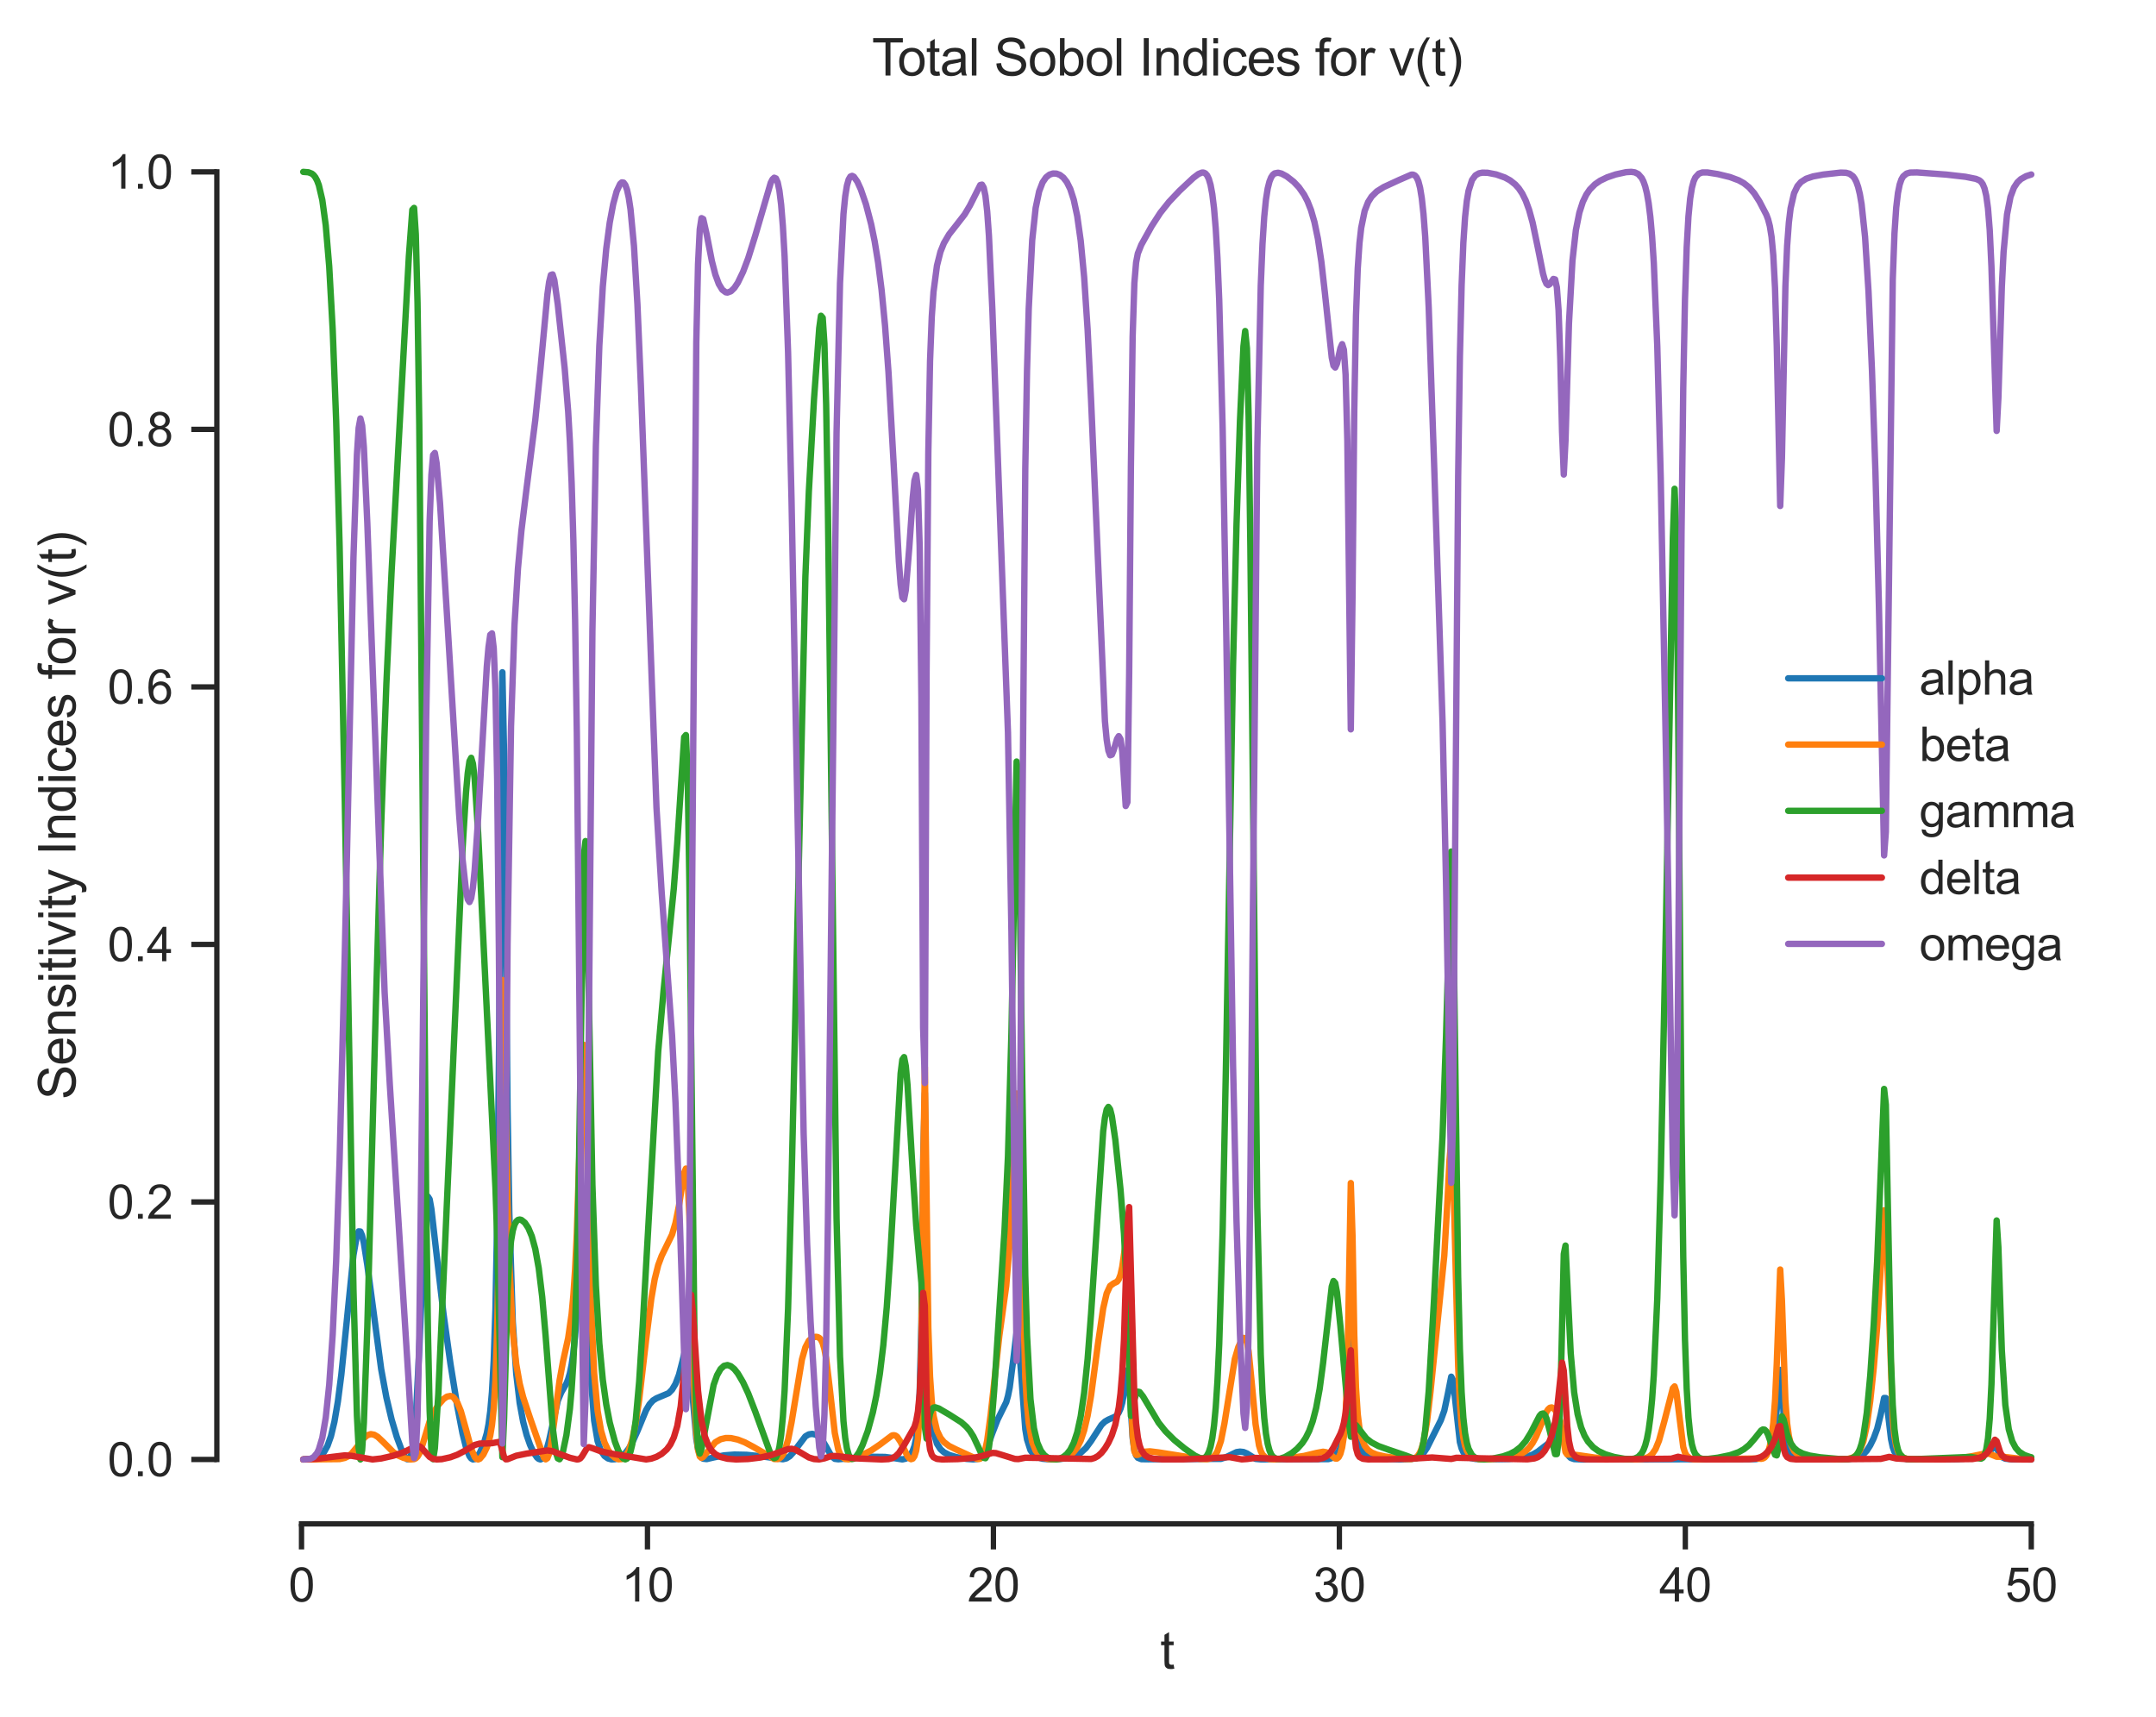 <?xml version="1.0" encoding="utf-8" standalone="no"?>
<!DOCTYPE svg PUBLIC "-//W3C//DTD SVG 1.1//EN"
  "http://www.w3.org/Graphics/SVG/1.1/DTD/svg11.dtd">
<svg xmlns:xlink="http://www.w3.org/1999/xlink" width="405.061pt" height="322.628pt" viewBox="0 0 405.061 322.628" xmlns="http://www.w3.org/2000/svg" version="1.1">
 <defs>
  <style type="text/css">*{stroke-linejoin: round; stroke-linecap: butt}</style>
 </defs>
 <g id="figure_1">
  <g id="patch_1">
   <path d="M 0 322.628 
L 405.061 322.628 
L 405.061 0 
L 0 0 
z
" style="fill: #ffffff"/>
  </g>
  <g id="axes_1">
   <g id="patch_2">
    <path d="M 40.741 286.3 
L 397.861 286.3 
L 397.861 20.189 
L 40.741 20.189 
z
" style="fill: #ffffff"/>
   </g>
   <g id="matplotlib.axis_1">
    <g id="xtick_1">
     <g id="line2d_1">
      <defs>
       <path id="m736aea38df" d="M 0 0 
L 0 4.8 
" style="stroke: #262626"/>
      </defs>
      <g>
       <use xlink:href="#m736aea38df" x="56.648" y="286.3" style="fill: #262626; stroke: #262626"/>
      </g>
     </g>
     <g id="text_1">
      <!-- 0 -->
      <g style="fill: #262626" transform="translate(54.202 300.899) scale(0.088 -0.088)">
       <defs>
        <path id="ArialMT-30" d="M 266 2259 
Q 266 3072 433 3567 
Q 600 4063 929 4331 
Q 1259 4600 1759 4600 
Q 2128 4600 2406 4451 
Q 2684 4303 2865 4023 
Q 3047 3744 3150 3342 
Q 3253 2941 3253 2259 
Q 3253 1453 3087 958 
Q 2922 463 2592 192 
Q 2263 -78 1759 -78 
Q 1097 -78 719 397 
Q 266 969 266 2259 
z
M 844 2259 
Q 844 1131 1108 757 
Q 1372 384 1759 384 
Q 2147 384 2411 759 
Q 2675 1134 2675 2259 
Q 2675 3391 2411 3762 
Q 2147 4134 1753 4134 
Q 1366 4134 1134 3806 
Q 844 3388 844 2259 
z
" transform="scale(0.016)"/>
       </defs>
       <use xlink:href="#ArialMT-30"/>
      </g>
     </g>
    </g>
    <g id="xtick_2">
     <g id="line2d_2">
      <g>
       <use xlink:href="#m736aea38df" x="121.644" y="286.3" style="fill: #262626; stroke: #262626"/>
      </g>
     </g>
     <g id="text_2">
      <!-- 10 -->
      <g style="fill: #262626" transform="translate(116.751 300.899) scale(0.088 -0.088)">
       <defs>
        <path id="ArialMT-31" d="M 2384 0 
L 1822 0 
L 1822 3584 
Q 1619 3391 1289 3197 
Q 959 3003 697 2906 
L 697 3450 
Q 1169 3672 1522 3987 
Q 1875 4303 2022 4600 
L 2384 4600 
L 2384 0 
z
" transform="scale(0.016)"/>
       </defs>
       <use xlink:href="#ArialMT-31"/>
       <use xlink:href="#ArialMT-30" x="55.615"/>
      </g>
     </g>
    </g>
    <g id="xtick_3">
     <g id="line2d_3">
      <g>
       <use xlink:href="#m736aea38df" x="186.64" y="286.3" style="fill: #262626; stroke: #262626"/>
      </g>
     </g>
     <g id="text_3">
      <!-- 20 -->
      <g style="fill: #262626" transform="translate(181.747 300.899) scale(0.088 -0.088)">
       <defs>
        <path id="ArialMT-32" d="M 3222 541 
L 3222 0 
L 194 0 
Q 188 203 259 391 
Q 375 700 629 1000 
Q 884 1300 1366 1694 
Q 2113 2306 2375 2664 
Q 2638 3022 2638 3341 
Q 2638 3675 2398 3904 
Q 2159 4134 1775 4134 
Q 1369 4134 1125 3890 
Q 881 3647 878 3216 
L 300 3275 
Q 359 3922 746 4261 
Q 1134 4600 1788 4600 
Q 2447 4600 2831 4234 
Q 3216 3869 3216 3328 
Q 3216 3053 3103 2787 
Q 2991 2522 2730 2228 
Q 2469 1934 1863 1422 
Q 1356 997 1212 845 
Q 1069 694 975 541 
L 3222 541 
z
" transform="scale(0.016)"/>
       </defs>
       <use xlink:href="#ArialMT-32"/>
       <use xlink:href="#ArialMT-30" x="55.615"/>
      </g>
     </g>
    </g>
    <g id="xtick_4">
     <g id="line2d_4">
      <g>
       <use xlink:href="#m736aea38df" x="251.636" y="286.3" style="fill: #262626; stroke: #262626"/>
      </g>
     </g>
     <g id="text_4">
      <!-- 30 -->
      <g style="fill: #262626" transform="translate(246.743 300.899) scale(0.088 -0.088)">
       <defs>
        <path id="ArialMT-33" d="M 269 1209 
L 831 1284 
Q 928 806 1161 595 
Q 1394 384 1728 384 
Q 2125 384 2398 659 
Q 2672 934 2672 1341 
Q 2672 1728 2419 1979 
Q 2166 2231 1775 2231 
Q 1616 2231 1378 2169 
L 1441 2663 
Q 1497 2656 1531 2656 
Q 1891 2656 2178 2843 
Q 2466 3031 2466 3422 
Q 2466 3731 2256 3934 
Q 2047 4138 1716 4138 
Q 1388 4138 1169 3931 
Q 950 3725 888 3313 
L 325 3413 
Q 428 3978 793 4289 
Q 1159 4600 1703 4600 
Q 2078 4600 2393 4439 
Q 2709 4278 2876 4000 
Q 3044 3722 3044 3409 
Q 3044 3113 2884 2869 
Q 2725 2625 2413 2481 
Q 2819 2388 3044 2092 
Q 3269 1797 3269 1353 
Q 3269 753 2831 336 
Q 2394 -81 1725 -81 
Q 1122 -81 723 278 
Q 325 638 269 1209 
z
" transform="scale(0.016)"/>
       </defs>
       <use xlink:href="#ArialMT-33"/>
       <use xlink:href="#ArialMT-30" x="55.615"/>
      </g>
     </g>
    </g>
    <g id="xtick_5">
     <g id="line2d_5">
      <g>
       <use xlink:href="#m736aea38df" x="316.632" y="286.3" style="fill: #262626; stroke: #262626"/>
      </g>
     </g>
     <g id="text_5">
      <!-- 40 -->
      <g style="fill: #262626" transform="translate(311.739 300.899) scale(0.088 -0.088)">
       <defs>
        <path id="ArialMT-34" d="M 2069 0 
L 2069 1097 
L 81 1097 
L 81 1613 
L 2172 4581 
L 2631 4581 
L 2631 1613 
L 3250 1613 
L 3250 1097 
L 2631 1097 
L 2631 0 
L 2069 0 
z
M 2069 1613 
L 2069 3678 
L 634 1613 
L 2069 1613 
z
" transform="scale(0.016)"/>
       </defs>
       <use xlink:href="#ArialMT-34"/>
       <use xlink:href="#ArialMT-30" x="55.615"/>
      </g>
     </g>
    </g>
    <g id="xtick_6">
     <g id="line2d_6">
      <g>
       <use xlink:href="#m736aea38df" x="381.628" y="286.3" style="fill: #262626; stroke: #262626"/>
      </g>
     </g>
     <g id="text_6">
      <!-- 50 -->
      <g style="fill: #262626" transform="translate(376.735 300.899) scale(0.088 -0.088)">
       <defs>
        <path id="ArialMT-35" d="M 266 1200 
L 856 1250 
Q 922 819 1161 601 
Q 1400 384 1738 384 
Q 2144 384 2425 690 
Q 2706 997 2706 1503 
Q 2706 1984 2436 2262 
Q 2166 2541 1728 2541 
Q 1456 2541 1237 2417 
Q 1019 2294 894 2097 
L 366 2166 
L 809 4519 
L 3088 4519 
L 3088 3981 
L 1259 3981 
L 1013 2750 
Q 1425 3038 1878 3038 
Q 2478 3038 2890 2622 
Q 3303 2206 3303 1553 
Q 3303 931 2941 478 
Q 2500 -78 1738 -78 
Q 1113 -78 717 272 
Q 322 622 266 1200 
z
" transform="scale(0.016)"/>
       </defs>
       <use xlink:href="#ArialMT-35"/>
       <use xlink:href="#ArialMT-30" x="55.615"/>
      </g>
     </g>
    </g>
    <g id="text_7">
     <!-- t -->
     <g style="fill: #262626" transform="translate(217.968 313.52) scale(0.096 -0.096)">
      <defs>
       <path id="ArialMT-74" d="M 1650 503 
L 1731 6 
Q 1494 -44 1306 -44 
Q 1000 -44 831 53 
Q 663 150 594 308 
Q 525 466 525 972 
L 525 2881 
L 113 2881 
L 113 3319 
L 525 3319 
L 525 4141 
L 1084 4478 
L 1084 3319 
L 1650 3319 
L 1650 2881 
L 1084 2881 
L 1084 941 
Q 1084 700 1114 631 
Q 1144 563 1211 522 
Q 1278 481 1403 481 
Q 1497 481 1650 503 
z
" transform="scale(0.016)"/>
      </defs>
      <use xlink:href="#ArialMT-74"/>
     </g>
    </g>
   </g>
   <g id="matplotlib.axis_2">
    <g id="ytick_1">
     <g id="line2d_7">
      <defs>
       <path id="m182271379b" d="M 0 0 
L -4.8 0 
" style="stroke: #262626"/>
      </defs>
      <g>
       <use xlink:href="#m182271379b" x="40.741" y="274.204" style="fill: #262626; stroke: #262626"/>
      </g>
     </g>
     <g id="text_8">
      <!-- 0.0 -->
      <g style="fill: #262626" transform="translate(20.209 277.354) scale(0.088 -0.088)">
       <defs>
        <path id="ArialMT-2e" d="M 581 0 
L 581 641 
L 1222 641 
L 1222 0 
L 581 0 
z
" transform="scale(0.016)"/>
       </defs>
       <use xlink:href="#ArialMT-30"/>
       <use xlink:href="#ArialMT-2e" x="55.615"/>
       <use xlink:href="#ArialMT-30" x="83.398"/>
      </g>
     </g>
    </g>
    <g id="ytick_2">
     <g id="line2d_8">
      <g>
       <use xlink:href="#m182271379b" x="40.741" y="225.822" style="fill: #262626; stroke: #262626"/>
      </g>
     </g>
     <g id="text_9">
      <!-- 0.2 -->
      <g style="fill: #262626" transform="translate(20.209 228.971) scale(0.088 -0.088)">
       <use xlink:href="#ArialMT-30"/>
       <use xlink:href="#ArialMT-2e" x="55.615"/>
       <use xlink:href="#ArialMT-32" x="83.398"/>
      </g>
     </g>
    </g>
    <g id="ytick_3">
     <g id="line2d_9">
      <g>
       <use xlink:href="#m182271379b" x="40.741" y="177.439" style="fill: #262626; stroke: #262626"/>
      </g>
     </g>
     <g id="text_10">
      <!-- 0.4 -->
      <g style="fill: #262626" transform="translate(20.209 180.588) scale(0.088 -0.088)">
       <use xlink:href="#ArialMT-30"/>
       <use xlink:href="#ArialMT-2e" x="55.615"/>
       <use xlink:href="#ArialMT-34" x="83.398"/>
      </g>
     </g>
    </g>
    <g id="ytick_4">
     <g id="line2d_10">
      <g>
       <use xlink:href="#m182271379b" x="40.741" y="129.056" style="fill: #262626; stroke: #262626"/>
      </g>
     </g>
     <g id="text_11">
      <!-- 0.6 -->
      <g style="fill: #262626" transform="translate(20.209 132.205) scale(0.088 -0.088)">
       <defs>
        <path id="ArialMT-36" d="M 3184 3459 
L 2625 3416 
Q 2550 3747 2413 3897 
Q 2184 4138 1850 4138 
Q 1581 4138 1378 3988 
Q 1113 3794 959 3422 
Q 806 3050 800 2363 
Q 1003 2672 1297 2822 
Q 1591 2972 1913 2972 
Q 2475 2972 2870 2558 
Q 3266 2144 3266 1488 
Q 3266 1056 3080 686 
Q 2894 316 2569 119 
Q 2244 -78 1831 -78 
Q 1128 -78 684 439 
Q 241 956 241 2144 
Q 241 3472 731 4075 
Q 1159 4600 1884 4600 
Q 2425 4600 2770 4297 
Q 3116 3994 3184 3459 
z
M 888 1484 
Q 888 1194 1011 928 
Q 1134 663 1356 523 
Q 1578 384 1822 384 
Q 2178 384 2434 671 
Q 2691 959 2691 1453 
Q 2691 1928 2437 2201 
Q 2184 2475 1800 2475 
Q 1419 2475 1153 2201 
Q 888 1928 888 1484 
z
" transform="scale(0.016)"/>
       </defs>
       <use xlink:href="#ArialMT-30"/>
       <use xlink:href="#ArialMT-2e" x="55.615"/>
       <use xlink:href="#ArialMT-36" x="83.398"/>
      </g>
     </g>
    </g>
    <g id="ytick_5">
     <g id="line2d_11">
      <g>
       <use xlink:href="#m182271379b" x="40.741" y="80.673" style="fill: #262626; stroke: #262626"/>
      </g>
     </g>
     <g id="text_12">
      <!-- 0.8 -->
      <g style="fill: #262626" transform="translate(20.209 83.822) scale(0.088 -0.088)">
       <defs>
        <path id="ArialMT-38" d="M 1131 2484 
Q 781 2613 612 2850 
Q 444 3088 444 3419 
Q 444 3919 803 4259 
Q 1163 4600 1759 4600 
Q 2359 4600 2725 4251 
Q 3091 3903 3091 3403 
Q 3091 3084 2923 2848 
Q 2756 2613 2416 2484 
Q 2838 2347 3058 2040 
Q 3278 1734 3278 1309 
Q 3278 722 2862 322 
Q 2447 -78 1769 -78 
Q 1091 -78 675 323 
Q 259 725 259 1325 
Q 259 1772 486 2073 
Q 713 2375 1131 2484 
z
M 1019 3438 
Q 1019 3113 1228 2906 
Q 1438 2700 1772 2700 
Q 2097 2700 2305 2904 
Q 2513 3109 2513 3406 
Q 2513 3716 2298 3927 
Q 2084 4138 1766 4138 
Q 1444 4138 1231 3931 
Q 1019 3725 1019 3438 
z
M 838 1322 
Q 838 1081 952 856 
Q 1066 631 1291 507 
Q 1516 384 1775 384 
Q 2178 384 2440 643 
Q 2703 903 2703 1303 
Q 2703 1709 2433 1975 
Q 2163 2241 1756 2241 
Q 1359 2241 1098 1978 
Q 838 1716 838 1322 
z
" transform="scale(0.016)"/>
       </defs>
       <use xlink:href="#ArialMT-30"/>
       <use xlink:href="#ArialMT-2e" x="55.615"/>
       <use xlink:href="#ArialMT-38" x="83.398"/>
      </g>
     </g>
    </g>
    <g id="ytick_6">
     <g id="line2d_12">
      <g>
       <use xlink:href="#m182271379b" x="40.741" y="32.29" style="fill: #262626; stroke: #262626"/>
      </g>
     </g>
     <g id="text_13">
      <!-- 1.0 -->
      <g style="fill: #262626" transform="translate(20.209 35.439) scale(0.088 -0.088)">
       <use xlink:href="#ArialMT-31"/>
       <use xlink:href="#ArialMT-2e" x="55.615"/>
       <use xlink:href="#ArialMT-30" x="83.398"/>
      </g>
     </g>
    </g>
    <g id="text_14">
     <!-- Sensitivity Indices for v(t) -->
     <g style="fill: #262626" transform="translate(14.188 206.59) rotate(-90) scale(0.096 -0.096)">
      <defs>
       <path id="ArialMT-53" d="M 288 1472 
L 859 1522 
Q 900 1178 1048 958 
Q 1197 738 1509 602 
Q 1822 466 2213 466 
Q 2559 466 2825 569 
Q 3091 672 3220 851 
Q 3350 1031 3350 1244 
Q 3350 1459 3225 1620 
Q 3100 1781 2813 1891 
Q 2628 1963 1997 2114 
Q 1366 2266 1113 2400 
Q 784 2572 623 2826 
Q 463 3081 463 3397 
Q 463 3744 659 4045 
Q 856 4347 1234 4503 
Q 1613 4659 2075 4659 
Q 2584 4659 2973 4495 
Q 3363 4331 3572 4012 
Q 3781 3694 3797 3291 
L 3216 3247 
Q 3169 3681 2898 3903 
Q 2628 4125 2100 4125 
Q 1550 4125 1298 3923 
Q 1047 3722 1047 3438 
Q 1047 3191 1225 3031 
Q 1400 2872 2139 2705 
Q 2878 2538 3153 2413 
Q 3553 2228 3743 1945 
Q 3934 1663 3934 1294 
Q 3934 928 3725 604 
Q 3516 281 3123 101 
Q 2731 -78 2241 -78 
Q 1619 -78 1198 103 
Q 778 284 539 648 
Q 300 1013 288 1472 
z
" transform="scale(0.016)"/>
       <path id="ArialMT-65" d="M 2694 1069 
L 3275 997 
Q 3138 488 2766 206 
Q 2394 -75 1816 -75 
Q 1088 -75 661 373 
Q 234 822 234 1631 
Q 234 2469 665 2931 
Q 1097 3394 1784 3394 
Q 2450 3394 2872 2941 
Q 3294 2488 3294 1666 
Q 3294 1616 3291 1516 
L 816 1516 
Q 847 969 1125 678 
Q 1403 388 1819 388 
Q 2128 388 2347 550 
Q 2566 713 2694 1069 
z
M 847 1978 
L 2700 1978 
Q 2663 2397 2488 2606 
Q 2219 2931 1791 2931 
Q 1403 2931 1139 2672 
Q 875 2413 847 1978 
z
" transform="scale(0.016)"/>
       <path id="ArialMT-6e" d="M 422 0 
L 422 3319 
L 928 3319 
L 928 2847 
Q 1294 3394 1984 3394 
Q 2284 3394 2536 3286 
Q 2788 3178 2913 3003 
Q 3038 2828 3088 2588 
Q 3119 2431 3119 2041 
L 3119 0 
L 2556 0 
L 2556 2019 
Q 2556 2363 2490 2533 
Q 2425 2703 2258 2804 
Q 2091 2906 1866 2906 
Q 1506 2906 1245 2678 
Q 984 2450 984 1813 
L 984 0 
L 422 0 
z
" transform="scale(0.016)"/>
       <path id="ArialMT-73" d="M 197 991 
L 753 1078 
Q 800 744 1014 566 
Q 1228 388 1613 388 
Q 2000 388 2187 545 
Q 2375 703 2375 916 
Q 2375 1106 2209 1216 
Q 2094 1291 1634 1406 
Q 1016 1563 777 1677 
Q 538 1791 414 1992 
Q 291 2194 291 2438 
Q 291 2659 392 2848 
Q 494 3038 669 3163 
Q 800 3259 1026 3326 
Q 1253 3394 1513 3394 
Q 1903 3394 2198 3281 
Q 2494 3169 2634 2976 
Q 2775 2784 2828 2463 
L 2278 2388 
Q 2241 2644 2061 2787 
Q 1881 2931 1553 2931 
Q 1166 2931 1000 2803 
Q 834 2675 834 2503 
Q 834 2394 903 2306 
Q 972 2216 1119 2156 
Q 1203 2125 1616 2013 
Q 2213 1853 2448 1751 
Q 2684 1650 2818 1456 
Q 2953 1263 2953 975 
Q 2953 694 2789 445 
Q 2625 197 2315 61 
Q 2006 -75 1616 -75 
Q 969 -75 630 194 
Q 291 463 197 991 
z
" transform="scale(0.016)"/>
       <path id="ArialMT-69" d="M 425 3934 
L 425 4581 
L 988 4581 
L 988 3934 
L 425 3934 
z
M 425 0 
L 425 3319 
L 988 3319 
L 988 0 
L 425 0 
z
" transform="scale(0.016)"/>
       <path id="ArialMT-76" d="M 1344 0 
L 81 3319 
L 675 3319 
L 1388 1331 
Q 1503 1009 1600 663 
Q 1675 925 1809 1294 
L 2547 3319 
L 3125 3319 
L 1869 0 
L 1344 0 
z
" transform="scale(0.016)"/>
       <path id="ArialMT-79" d="M 397 -1278 
L 334 -750 
Q 519 -800 656 -800 
Q 844 -800 956 -737 
Q 1069 -675 1141 -563 
Q 1194 -478 1313 -144 
Q 1328 -97 1363 -6 
L 103 3319 
L 709 3319 
L 1400 1397 
Q 1534 1031 1641 628 
Q 1738 1016 1872 1384 
L 2581 3319 
L 3144 3319 
L 1881 -56 
Q 1678 -603 1566 -809 
Q 1416 -1088 1222 -1217 
Q 1028 -1347 759 -1347 
Q 597 -1347 397 -1278 
z
" transform="scale(0.016)"/>
       <path id="ArialMT-20" transform="scale(0.016)"/>
       <path id="ArialMT-49" d="M 597 0 
L 597 4581 
L 1203 4581 
L 1203 0 
L 597 0 
z
" transform="scale(0.016)"/>
       <path id="ArialMT-64" d="M 2575 0 
L 2575 419 
Q 2259 -75 1647 -75 
Q 1250 -75 917 144 
Q 584 363 401 755 
Q 219 1147 219 1656 
Q 219 2153 384 2558 
Q 550 2963 881 3178 
Q 1213 3394 1622 3394 
Q 1922 3394 2156 3267 
Q 2391 3141 2538 2938 
L 2538 4581 
L 3097 4581 
L 3097 0 
L 2575 0 
z
M 797 1656 
Q 797 1019 1065 703 
Q 1334 388 1700 388 
Q 2069 388 2326 689 
Q 2584 991 2584 1609 
Q 2584 2291 2321 2609 
Q 2059 2928 1675 2928 
Q 1300 2928 1048 2622 
Q 797 2316 797 1656 
z
" transform="scale(0.016)"/>
       <path id="ArialMT-63" d="M 2588 1216 
L 3141 1144 
Q 3050 572 2676 248 
Q 2303 -75 1759 -75 
Q 1078 -75 664 370 
Q 250 816 250 1647 
Q 250 2184 428 2587 
Q 606 2991 970 3192 
Q 1334 3394 1763 3394 
Q 2303 3394 2647 3120 
Q 2991 2847 3088 2344 
L 2541 2259 
Q 2463 2594 2264 2762 
Q 2066 2931 1784 2931 
Q 1359 2931 1093 2626 
Q 828 2322 828 1663 
Q 828 994 1084 691 
Q 1341 388 1753 388 
Q 2084 388 2306 591 
Q 2528 794 2588 1216 
z
" transform="scale(0.016)"/>
       <path id="ArialMT-66" d="M 556 0 
L 556 2881 
L 59 2881 
L 59 3319 
L 556 3319 
L 556 3672 
Q 556 4006 616 4169 
Q 697 4388 901 4523 
Q 1106 4659 1475 4659 
Q 1713 4659 2000 4603 
L 1916 4113 
Q 1741 4144 1584 4144 
Q 1328 4144 1222 4034 
Q 1116 3925 1116 3625 
L 1116 3319 
L 1763 3319 
L 1763 2881 
L 1116 2881 
L 1116 0 
L 556 0 
z
" transform="scale(0.016)"/>
       <path id="ArialMT-6f" d="M 213 1659 
Q 213 2581 725 3025 
Q 1153 3394 1769 3394 
Q 2453 3394 2887 2945 
Q 3322 2497 3322 1706 
Q 3322 1066 3130 698 
Q 2938 331 2570 128 
Q 2203 -75 1769 -75 
Q 1072 -75 642 372 
Q 213 819 213 1659 
z
M 791 1659 
Q 791 1022 1069 705 
Q 1347 388 1769 388 
Q 2188 388 2466 706 
Q 2744 1025 2744 1678 
Q 2744 2294 2464 2611 
Q 2184 2928 1769 2928 
Q 1347 2928 1069 2612 
Q 791 2297 791 1659 
z
" transform="scale(0.016)"/>
       <path id="ArialMT-72" d="M 416 0 
L 416 3319 
L 922 3319 
L 922 2816 
Q 1116 3169 1280 3281 
Q 1444 3394 1641 3394 
Q 1925 3394 2219 3213 
L 2025 2691 
Q 1819 2813 1613 2813 
Q 1428 2813 1281 2702 
Q 1134 2591 1072 2394 
Q 978 2094 978 1738 
L 978 0 
L 416 0 
z
" transform="scale(0.016)"/>
       <path id="ArialMT-28" d="M 1497 -1347 
Q 1031 -759 709 28 
Q 388 816 388 1659 
Q 388 2403 628 3084 
Q 909 3875 1497 4659 
L 1900 4659 
Q 1522 4009 1400 3731 
Q 1209 3300 1100 2831 
Q 966 2247 966 1656 
Q 966 153 1900 -1347 
L 1497 -1347 
z
" transform="scale(0.016)"/>
       <path id="ArialMT-29" d="M 791 -1347 
L 388 -1347 
Q 1322 153 1322 1656 
Q 1322 2244 1188 2822 
Q 1081 3291 891 3722 
Q 769 4003 388 4659 
L 791 4659 
Q 1378 3875 1659 3084 
Q 1900 2403 1900 1659 
Q 1900 816 1576 28 
Q 1253 -759 791 -1347 
z
" transform="scale(0.016)"/>
      </defs>
      <use xlink:href="#ArialMT-53"/>
      <use xlink:href="#ArialMT-65" x="66.699"/>
      <use xlink:href="#ArialMT-6e" x="122.314"/>
      <use xlink:href="#ArialMT-73" x="177.93"/>
      <use xlink:href="#ArialMT-69" x="227.93"/>
      <use xlink:href="#ArialMT-74" x="250.146"/>
      <use xlink:href="#ArialMT-69" x="277.93"/>
      <use xlink:href="#ArialMT-76" x="300.146"/>
      <use xlink:href="#ArialMT-69" x="350.146"/>
      <use xlink:href="#ArialMT-74" x="372.363"/>
      <use xlink:href="#ArialMT-79" x="400.146"/>
      <use xlink:href="#ArialMT-20" x="450.146"/>
      <use xlink:href="#ArialMT-49" x="477.93"/>
      <use xlink:href="#ArialMT-6e" x="505.713"/>
      <use xlink:href="#ArialMT-64" x="561.328"/>
      <use xlink:href="#ArialMT-69" x="616.943"/>
      <use xlink:href="#ArialMT-63" x="639.16"/>
      <use xlink:href="#ArialMT-65" x="689.16"/>
      <use xlink:href="#ArialMT-73" x="744.775"/>
      <use xlink:href="#ArialMT-20" x="794.775"/>
      <use xlink:href="#ArialMT-66" x="822.559"/>
      <use xlink:href="#ArialMT-6f" x="850.342"/>
      <use xlink:href="#ArialMT-72" x="905.957"/>
      <use xlink:href="#ArialMT-20" x="939.258"/>
      <use xlink:href="#ArialMT-76" x="967.041"/>
      <use xlink:href="#ArialMT-28" x="1017.041"/>
      <use xlink:href="#ArialMT-74" x="1050.342"/>
      <use xlink:href="#ArialMT-29" x="1078.125"/>
     </g>
    </g>
   </g>
   <g id="line2d_13">
    <path d="M 56.974 274.204 
L 58.926 274.099 
L 59.576 273.908 
L 60.227 273.52 
L 60.877 272.82 
L 61.528 271.652 
L 62.179 269.825 
L 62.829 267.116 
L 63.48 263.307 
L 64.13 258.26 
L 65.106 248.646 
L 66.408 235.804 
L 67.058 232.091 
L 67.383 231.347 
L 67.709 231.38 
L 68.034 232.14 
L 68.359 233.528 
L 69.01 237.676 
L 71.612 257.221 
L 72.588 262.528 
L 73.564 266.663 
L 74.54 269.955 
L 75.516 272.589 
L 76.167 273.83 
L 76.492 274.156 
L 76.817 274.149 
L 77.143 273.638 
L 77.468 272.381 
L 77.793 270.055 
L 78.119 266.294 
L 78.769 253.592 
L 79.745 230.473 
L 80.07 226.357 
L 80.396 224.814 
L 80.721 225.313 
L 81.046 227.154 
L 82.022 235.674 
L 83.323 246.856 
L 84.625 256.207 
L 85.926 264.268 
L 86.902 269.34 
L 87.552 271.923 
L 88.203 273.581 
L 88.528 274.016 
L 88.854 274.194 
L 89.179 274.137 
L 89.504 273.882 
L 90.155 272.929 
L 90.805 271.493 
L 91.456 269.29 
L 91.781 267.6 
L 92.107 265.173 
L 92.432 261.506 
L 92.757 255.682 
L 93.083 245.974 
L 93.408 229.123 
L 93.733 199.969 
L 94.384 126.306 
L 94.709 141.821 
L 95.36 208.53 
L 95.685 227.822 
L 96.336 248.327 
L 96.986 258.094 
L 97.637 263.594 
L 98.287 267.122 
L 98.938 269.611 
L 99.589 271.474 
L 100.239 272.879 
L 100.89 273.834 
L 101.215 274.105 
L 101.541 274.197 
L 101.866 274.069 
L 102.191 273.675 
L 102.516 272.974 
L 103.167 270.614 
L 104.794 263.179 
L 105.444 261.612 
L 106.42 259.931 
L 106.745 259.121 
L 107.071 257.993 
L 107.396 256.403 
L 107.721 254.169 
L 108.047 251.055 
L 108.697 241.155 
L 109.348 228.453 
L 109.673 226.743 
L 109.998 231.909 
L 110.974 258.377 
L 111.625 266.871 
L 112.276 270.75 
L 112.926 272.617 
L 113.577 273.555 
L 114.227 274.014 
L 114.878 274.188 
L 115.529 274.161 
L 116.179 273.96 
L 116.83 273.581 
L 117.48 272.997 
L 118.131 272.168 
L 118.782 271.058 
L 119.758 268.879 
L 121.384 264.946 
L 122.035 263.835 
L 122.685 263.118 
L 123.336 262.713 
L 125.613 261.758 
L 126.264 261.094 
L 126.914 260.004 
L 127.565 258.286 
L 128.216 255.764 
L 128.866 253.034 
L 129.191 252.649 
L 129.517 254.108 
L 130.167 262.78 
L 130.818 270.352 
L 131.143 272.24 
L 131.469 273.284 
L 131.794 273.818 
L 132.119 274.061 
L 132.77 274.133 
L 134.071 273.829 
L 136.023 273.435 
L 137.975 273.286 
L 140.252 273.332 
L 142.854 273.592 
L 147.083 274.162 
L 147.734 274.004 
L 148.384 273.594 
L 149.035 272.883 
L 151.312 269.865 
L 151.963 269.49 
L 152.613 269.393 
L 153.264 269.55 
L 153.915 269.968 
L 154.565 270.705 
L 155.216 271.806 
L 156.192 273.543 
L 156.842 274.087 
L 157.493 274.17 
L 162.698 273.685 
L 166.276 273.729 
L 167.903 273.941 
L 169.529 274.192 
L 170.18 274.049 
L 170.831 273.589 
L 171.156 273.182 
L 171.481 272.584 
L 171.806 271.666 
L 172.132 270.154 
L 172.457 267.408 
L 172.782 261.759 
L 173.108 248.434 
L 173.433 218.301 
L 173.758 205.381 
L 174.084 236.381 
L 174.409 254.891 
L 174.734 262.974 
L 175.059 266.906 
L 175.385 269.07 
L 176.035 271.241 
L 176.686 272.267 
L 177.337 272.845 
L 178.313 273.352 
L 179.614 273.745 
L 181.566 274.098 
L 182.867 274.188 
L 183.517 274.113 
L 184.168 273.84 
L 184.819 273.201 
L 185.469 271.997 
L 186.445 269.244 
L 187.421 266.726 
L 189.048 263.442 
L 189.373 262.282 
L 189.698 260.682 
L 190.349 255.643 
L 190.999 250.219 
L 191.325 251.104 
L 192.626 268.495 
L 192.951 270.429 
L 193.602 272.465 
L 194.253 273.36 
L 194.903 273.789 
L 195.879 274.074 
L 197.18 274.189 
L 199.132 274.132 
L 200.759 273.903 
L 202.06 273.5 
L 203.036 272.951 
L 204.012 272.059 
L 204.988 270.738 
L 206.939 267.717 
L 207.59 267.089 
L 208.241 266.717 
L 209.542 266.146 
L 209.867 265.85 
L 210.192 265.388 
L 210.518 264.662 
L 210.843 263.531 
L 211.168 261.806 
L 211.819 257.426 
L 212.144 259.322 
L 212.795 270.151 
L 213.12 272.465 
L 213.446 273.461 
L 213.771 273.888 
L 214.421 274.147 
L 215.723 274.167 
L 221.253 274.112 
L 229.385 274.094 
L 230.361 273.768 
L 232.313 272.826 
L 232.964 272.734 
L 233.614 272.802 
L 234.265 273.07 
L 235.892 274.094 
L 236.867 274.182 
L 245 274.141 
L 249.554 274.141 
L 250.205 273.95 
L 250.856 273.5 
L 251.506 272.639 
L 251.832 271.958 
L 252.157 270.969 
L 252.482 269.408 
L 252.807 266.676 
L 253.133 261.372 
L 253.783 240.497 
L 254.109 248.93 
L 254.434 260.884 
L 254.759 266.975 
L 255.085 269.881 
L 255.41 271.393 
L 255.735 272.256 
L 256.386 273.136 
L 257.036 273.546 
L 258.012 273.843 
L 259.639 274.051 
L 262.892 274.189 
L 265.169 274.128 
L 266.145 273.921 
L 266.796 273.597 
L 267.446 273 
L 268.097 272.026 
L 270.699 266.833 
L 271.35 265.022 
L 272 261.962 
L 272.651 258.653 
L 272.976 259.269 
L 274.278 270.937 
L 274.603 272.124 
L 274.928 272.851 
L 275.579 273.596 
L 276.229 273.915 
L 277.205 274.107 
L 279.157 274.194 
L 283.386 274.115 
L 285.663 273.918 
L 286.964 273.649 
L 287.94 273.29 
L 288.916 272.727 
L 291.844 270.471 
L 292.495 269.732 
L 293.145 268.522 
L 293.471 268.367 
L 293.796 269.575 
L 294.446 272.909 
L 294.772 273.598 
L 295.097 273.916 
L 295.748 274.135 
L 297.374 274.2 
L 329.905 274.14 
L 330.881 273.924 
L 331.531 273.533 
L 332.182 272.742 
L 332.507 272.11 
L 332.833 271.227 
L 333.158 269.943 
L 333.483 267.965 
L 333.808 264.81 
L 334.134 260.321 
L 334.459 257.379 
L 334.784 260.617 
L 335.11 265.957 
L 335.435 269.451 
L 335.76 271.345 
L 336.086 272.383 
L 336.411 272.983 
L 337.061 273.585 
L 337.712 273.852 
L 339.013 274.066 
L 341.616 274.176 
L 346.821 274.163 
L 348.447 273.995 
L 349.423 273.677 
L 350.074 273.252 
L 350.724 272.558 
L 351.375 271.543 
L 352.026 270.209 
L 352.676 268.447 
L 353.327 265.821 
L 353.977 262.654 
L 354.303 262.665 
L 354.628 264.882 
L 355.279 270.366 
L 355.604 271.884 
L 355.929 272.778 
L 356.58 273.621 
L 357.23 273.942 
L 358.206 274.117 
L 360.483 274.195 
L 367.64 274.136 
L 370.243 273.96 
L 371.869 273.632 
L 373.17 273.101 
L 373.821 272.643 
L 374.797 271.755 
L 375.122 272.053 
L 375.773 273.384 
L 376.098 273.755 
L 376.749 274.059 
L 378.05 274.181 
L 381.628 274.202 
L 381.628 274.202 
" clip-path="url(#pbe6f2fd033)" style="fill: none; stroke: #1f77b4; stroke-width: 1.2; stroke-linecap: round"/>
   </g>
   <g id="line2d_14">
    <path d="M 56.974 274.204 
L 63.805 274.13 
L 64.781 273.918 
L 65.432 273.599 
L 66.082 273.07 
L 67.058 271.888 
L 68.359 270.195 
L 69.01 269.655 
L 69.661 269.444 
L 70.311 269.56 
L 70.962 269.95 
L 71.938 270.865 
L 73.89 272.824 
L 74.866 273.491 
L 75.841 273.915 
L 77.143 274.197 
L 77.793 274.141 
L 78.119 273.983 
L 78.444 273.666 
L 78.769 273.131 
L 79.42 271.317 
L 80.721 267.022 
L 81.372 265.554 
L 82.348 263.967 
L 83.323 262.852 
L 83.974 262.398 
L 84.625 262.276 
L 84.95 262.377 
L 85.275 262.607 
L 85.926 263.521 
L 86.576 265.104 
L 87.552 268.572 
L 88.528 272.199 
L 89.179 273.74 
L 89.504 274.103 
L 89.83 274.2 
L 90.155 274.067 
L 90.805 273.292 
L 91.456 271.968 
L 91.781 271.013 
L 92.107 269.696 
L 92.432 267.743 
L 92.757 264.635 
L 93.083 259.362 
L 93.408 249.93 
L 93.733 232.921 
L 94.384 184.123 
L 94.709 188.797 
L 95.36 225.753 
L 95.685 237.334 
L 96.336 250.044 
L 96.986 256.3 
L 97.637 259.967 
L 98.287 262.502 
L 99.589 266.442 
L 102.191 273.89 
L 102.516 274.178 
L 102.842 273.967 
L 103.167 273.132 
L 103.492 271.623 
L 104.143 266.976 
L 105.119 259.412 
L 105.77 255.822 
L 106.745 251.398 
L 107.396 246.903 
L 107.721 243.394 
L 108.047 238.517 
L 108.372 231.759 
L 109.023 211.525 
L 109.348 200.811 
L 109.673 196.3 
L 109.998 202.691 
L 110.974 243.607 
L 111.625 258.008 
L 112.276 265.076 
L 112.926 268.828 
L 113.577 271.019 
L 114.227 272.4 
L 114.878 273.306 
L 115.529 273.883 
L 116.179 274.168 
L 116.83 274.125 
L 117.155 273.948 
L 117.48 273.641 
L 118.131 272.526 
L 118.782 270.522 
L 119.432 267.37 
L 120.083 262.963 
L 121.384 251.73 
L 122.36 244.033 
L 123.011 240.29 
L 123.661 237.692 
L 124.312 235.948 
L 126.264 231.953 
L 126.914 229.757 
L 127.565 226.516 
L 128.541 220.32 
L 128.866 219.545 
L 129.191 221.64 
L 129.517 228.521 
L 130.493 263.125 
L 130.818 269.288 
L 131.143 272.387 
L 131.469 273.641 
L 131.794 273.92 
L 132.119 273.725 
L 134.396 270.972 
L 135.372 270.407 
L 136.348 270.174 
L 137.324 270.185 
L 138.625 270.473 
L 139.927 270.985 
L 141.553 271.849 
L 145.457 274.116 
L 146.107 274.137 
L 146.433 274.005 
L 146.758 273.738 
L 147.083 273.297 
L 147.409 272.64 
L 148.059 270.526 
L 148.71 267.236 
L 150.662 255.417 
L 151.312 253.145 
L 151.963 251.892 
L 152.613 251.32 
L 153.264 251.154 
L 153.589 251.196 
L 153.915 251.355 
L 154.24 251.702 
L 154.565 252.358 
L 154.891 253.484 
L 155.216 255.238 
L 155.866 260.675 
L 156.842 269.247 
L 157.493 272.33 
L 157.818 273.159 
L 158.144 273.674 
L 158.794 274.128 
L 159.445 274.182 
L 160.421 273.967 
L 162.047 273.339 
L 163.674 272.513 
L 165.3 271.411 
L 167.577 269.703 
L 167.903 269.642 
L 168.228 269.711 
L 168.553 269.941 
L 169.204 270.912 
L 170.505 273.594 
L 170.831 273.986 
L 171.156 274.152 
L 171.481 274.048 
L 171.806 273.584 
L 172.132 272.536 
L 172.457 270.325 
L 172.782 265.313 
L 173.108 252.47 
L 173.433 220.481 
L 173.758 200.502 
L 174.409 249.481 
L 174.734 258.657 
L 175.059 263.324 
L 175.385 265.985 
L 176.035 268.761 
L 176.686 270.131 
L 177.337 270.933 
L 178.313 271.672 
L 179.614 272.316 
L 182.542 273.66 
L 183.517 274.091 
L 183.843 274.134 
L 184.168 274.053 
L 184.493 273.771 
L 184.819 273.188 
L 185.144 272.184 
L 185.469 270.648 
L 186.12 265.83 
L 187.746 250.99 
L 189.048 241.57 
L 189.698 233.526 
L 190.349 219.535 
L 190.674 210.968 
L 190.999 205.442 
L 191.325 208.883 
L 192.626 258.732 
L 192.951 264.028 
L 193.277 267.373 
L 193.927 270.946 
L 194.578 272.574 
L 195.228 273.383 
L 195.879 273.81 
L 196.855 274.108 
L 198.156 274.193 
L 199.457 274.037 
L 200.433 273.721 
L 201.084 273.356 
L 201.735 272.798 
L 202.385 271.947 
L 203.036 270.656 
L 203.686 268.731 
L 204.337 265.952 
L 204.988 262.172 
L 206.289 252.417 
L 207.265 245.812 
L 207.915 243.007 
L 208.566 241.594 
L 209.217 241.123 
L 209.867 240.802 
L 210.192 240.361 
L 210.518 239.498 
L 210.843 238.01 
L 211.494 233.437 
L 211.819 234.388 
L 212.144 245.177 
L 212.47 260.852 
L 212.795 269.689 
L 213.12 272.665 
L 213.446 273.35 
L 213.771 273.338 
L 215.072 272.747 
L 216.048 272.677 
L 217.674 272.877 
L 225.482 274.108 
L 226.783 274.155 
L 227.434 274.015 
L 228.084 273.6 
L 228.41 273.212 
L 228.735 272.642 
L 229.385 270.727 
L 230.036 267.483 
L 231.988 255.346 
L 232.639 253.122 
L 233.289 251.732 
L 233.614 251.369 
L 233.94 251.408 
L 234.265 252.135 
L 234.59 253.887 
L 235.241 260.538 
L 235.892 267.578 
L 236.542 271.581 
L 236.867 272.623 
L 237.193 273.275 
L 237.843 273.917 
L 238.494 274.137 
L 239.47 274.185 
L 241.747 274 
L 245 273.541 
L 247.277 272.993 
L 248.578 272.752 
L 249.229 272.863 
L 249.88 273.266 
L 250.856 274.025 
L 251.181 274.036 
L 251.506 273.773 
L 251.832 273.132 
L 252.157 271.942 
L 252.482 269.834 
L 252.807 265.912 
L 253.133 257.932 
L 253.783 222.271 
L 254.109 232.35 
L 254.434 250.715 
L 254.759 260.709 
L 255.085 265.689 
L 255.41 268.374 
L 255.735 269.954 
L 256.386 271.622 
L 257.036 272.438 
L 257.687 272.9 
L 258.663 273.301 
L 260.289 273.658 
L 263.868 274.104 
L 265.169 274.132 
L 265.82 273.954 
L 266.145 273.745 
L 266.47 273.402 
L 266.796 272.863 
L 267.121 272.052 
L 267.446 270.88 
L 268.097 267.145 
L 268.747 261.538 
L 271.35 235.881 
L 272 224.614 
L 272.326 218.015 
L 272.651 214.147 
L 272.976 218.196 
L 273.952 256.649 
L 274.278 263.605 
L 274.603 267.735 
L 274.928 270.181 
L 275.253 271.657 
L 275.579 272.567 
L 276.229 273.514 
L 276.88 273.917 
L 277.856 274.139 
L 279.482 274.187 
L 282.41 274.003 
L 284.362 273.679 
L 285.663 273.229 
L 286.639 272.623 
L 287.29 272 
L 287.94 271.12 
L 288.591 269.921 
L 289.567 267.566 
L 290.543 265.276 
L 290.868 264.78 
L 291.193 264.493 
L 291.519 264.424 
L 291.844 264.556 
L 292.495 265.308 
L 292.82 265.96 
L 293.145 267.029 
L 294.121 272.825 
L 294.446 273.277 
L 295.422 273.265 
L 296.724 273.429 
L 299.651 273.852 
L 303.23 274.095 
L 307.459 274.189 
L 308.76 274.074 
L 309.736 273.741 
L 310.386 273.225 
L 311.037 272.266 
L 311.688 270.663 
L 312.664 267.116 
L 314.29 260.82 
L 314.615 260.475 
L 314.941 261.502 
L 316.242 271.879 
L 316.567 272.925 
L 316.893 273.511 
L 317.543 274.011 
L 318.194 274.157 
L 319.82 274.182 
L 329.905 274.026 
L 330.881 274.083 
L 331.206 274.022 
L 331.531 273.844 
L 331.857 273.472 
L 332.182 272.806 
L 332.507 271.717 
L 332.833 270.017 
L 333.158 267.374 
L 333.483 263.146 
L 333.808 256.228 
L 334.459 238.516 
L 334.784 244.366 
L 335.435 263.21 
L 335.76 267.447 
L 336.086 269.808 
L 336.411 271.19 
L 337.061 272.6 
L 337.712 273.24 
L 338.363 273.573 
L 339.339 273.834 
L 341.29 274.052 
L 345.194 274.187 
L 347.146 274.107 
L 348.122 273.848 
L 348.772 273.414 
L 349.423 272.529 
L 350.074 270.821 
L 350.724 267.812 
L 351.375 263.191 
L 352.026 257.039 
L 352.676 249.244 
L 353.327 238.57 
L 353.977 227.393 
L 354.303 228.995 
L 355.604 266.738 
L 355.929 269.899 
L 356.254 271.671 
L 356.58 272.684 
L 356.905 273.278 
L 357.556 273.851 
L 358.206 274.069 
L 359.508 274.183 
L 363.411 274.144 
L 368.291 273.928 
L 370.243 273.646 
L 373.17 273.041 
L 373.821 273.17 
L 375.122 273.692 
L 376.423 273.71 
L 379.351 274.047 
L 381.628 274.143 
L 381.628 274.143 
" clip-path="url(#pbe6f2fd033)" style="fill: none; stroke: #ff7f0e; stroke-width: 1.2; stroke-linecap: round"/>
   </g>
   <g id="line2d_15">
    <path d="M 56.974 32.292 
L 57.95 32.369 
L 58.6 32.629 
L 58.926 32.899 
L 59.251 33.315 
L 59.576 33.924 
L 59.901 34.787 
L 60.552 37.566 
L 61.203 42.361 
L 61.853 50.098 
L 62.504 61.908 
L 63.155 79.042 
L 63.805 102.616 
L 64.781 150.632 
L 66.408 242.301 
L 67.058 265.929 
L 67.383 272.086 
L 67.709 274.197 
L 68.034 272.457 
L 68.359 267.313 
L 69.01 249.346 
L 70.637 188.103 
L 71.612 155.059 
L 72.588 128.522 
L 73.564 107.526 
L 76.817 48.144 
L 77.468 39.404 
L 77.793 39.065 
L 78.119 44.034 
L 78.444 56.858 
L 78.769 79.635 
L 79.42 151.775 
L 80.07 225.325 
L 80.396 249.92 
L 80.721 265.059 
L 81.046 272.418 
L 81.372 274.152 
L 81.697 272.134 
L 82.348 261.919 
L 83.649 233.157 
L 86.902 159.462 
L 87.552 148.896 
L 87.878 145.241 
L 88.203 143.001 
L 88.528 142.379 
L 88.854 143.492 
L 89.179 146.335 
L 89.83 156.481 
L 93.083 223.168 
L 93.408 232.621 
L 94.384 273.771 
L 94.709 266.489 
L 95.36 242.559 
L 95.685 236.587 
L 96.01 233.18 
L 96.336 231.228 
L 96.661 230.112 
L 96.986 229.499 
L 97.312 229.203 
L 97.637 229.124 
L 97.962 229.201 
L 98.613 229.726 
L 99.263 230.712 
L 99.914 232.269 
L 100.565 234.653 
L 101.215 238.278 
L 101.866 243.653 
L 102.516 251.074 
L 103.818 268.026 
L 104.468 272.984 
L 104.794 273.995 
L 105.119 274.166 
L 105.444 273.682 
L 105.77 272.709 
L 106.42 269.619 
L 107.071 264.683 
L 107.396 261.012 
L 107.721 255.967 
L 108.047 248.815 
L 108.372 238.475 
L 108.697 223.581 
L 109.673 160.861 
L 109.998 158.024 
L 110.324 171.078 
L 111.3 222.588 
L 111.95 241.482 
L 112.601 252.413 
L 113.252 259.248 
L 113.902 263.884 
L 114.553 267.251 
L 115.529 270.865 
L 116.179 272.577 
L 116.83 273.738 
L 117.155 274.068 
L 117.48 274.187 
L 117.806 274.045 
L 118.131 273.582 
L 118.456 272.724 
L 118.782 271.384 
L 119.432 266.911 
L 120.083 259.587 
L 120.734 249.376 
L 123.661 197.538 
L 124.637 186.468 
L 126.589 166.964 
L 127.24 158.406 
L 128.541 138.491 
L 128.866 138.104 
L 129.191 145.745 
L 129.517 165.737 
L 130.493 253.048 
L 130.818 266.306 
L 131.143 271.873 
L 131.469 273.096 
L 131.794 272.202 
L 134.071 260.201 
L 134.722 258.372 
L 135.372 257.218 
L 136.023 256.615 
L 136.673 256.464 
L 137.324 256.69 
L 137.975 257.233 
L 138.625 258.048 
L 139.601 259.703 
L 140.577 261.802 
L 141.878 265.167 
L 144.806 273.243 
L 145.131 273.741 
L 145.457 273.973 
L 145.782 273.831 
L 146.107 273.179 
L 146.433 271.836 
L 146.758 269.584 
L 147.083 266.157 
L 147.409 261.263 
L 148.059 245.918 
L 148.71 222.127 
L 151.312 108.34 
L 151.963 92.35 
L 152.939 74.892 
L 153.915 61.655 
L 154.24 59.323 
L 154.565 59.701 
L 154.891 64.603 
L 155.216 76.051 
L 155.541 95.334 
L 157.168 228.883 
L 157.818 254.827 
L 158.469 267.011 
L 158.794 270.168 
L 159.12 272.145 
L 159.445 273.309 
L 159.77 273.912 
L 160.095 274.124 
L 160.421 274.06 
L 160.746 273.796 
L 161.397 272.854 
L 162.047 271.517 
L 163.023 268.881 
L 163.999 265.317 
L 164.65 262.176 
L 165.3 258.117 
L 165.951 252.748 
L 166.602 245.566 
L 167.252 236.092 
L 169.204 201.698 
L 169.529 199.087 
L 169.855 198.609 
L 170.18 200.311 
L 170.505 203.908 
L 171.481 220.215 
L 172.132 230.215 
L 173.108 241.011 
L 173.433 250.554 
L 173.758 268.166 
L 174.084 270.288 
L 174.409 267.345 
L 174.734 265.584 
L 175.059 264.773 
L 175.385 264.461 
L 175.71 264.402 
L 176.361 264.612 
L 178.313 265.754 
L 180.59 267.203 
L 181.566 268.068 
L 182.216 268.849 
L 182.867 269.877 
L 183.843 271.949 
L 184.493 273.407 
L 184.819 273.894 
L 185.144 273.976 
L 185.469 273.405 
L 185.795 271.933 
L 186.12 269.403 
L 186.77 261.423 
L 188.722 231.197 
L 189.373 217.275 
L 190.024 194.084 
L 190.999 143.076 
L 191.325 145.4 
L 191.975 197.787 
L 192.626 239.701 
L 192.951 250.857 
L 193.602 262.867 
L 194.253 268.335 
L 194.903 271.075 
L 195.554 272.557 
L 196.204 273.396 
L 196.855 273.871 
L 197.506 274.117 
L 198.481 274.18 
L 199.132 274.039 
L 199.783 273.729 
L 200.433 273.202 
L 201.084 272.365 
L 201.735 271.074 
L 202.385 269.102 
L 203.036 266.119 
L 203.686 261.688 
L 204.337 255.338 
L 204.988 246.8 
L 207.265 212.537 
L 207.59 209.974 
L 207.915 208.455 
L 208.241 207.964 
L 208.566 208.42 
L 208.891 209.699 
L 209.542 214.131 
L 210.518 223.509 
L 211.168 231.776 
L 211.494 238.233 
L 212.47 266.025 
L 212.795 264.974 
L 213.12 263.023 
L 213.446 261.872 
L 213.771 261.465 
L 214.096 261.532 
L 214.747 262.36 
L 217.674 267.289 
L 218.976 268.913 
L 220.602 270.534 
L 222.554 272.131 
L 224.506 273.498 
L 225.482 273.952 
L 226.132 273.967 
L 226.458 273.8 
L 226.783 273.443 
L 227.108 272.814 
L 227.434 271.794 
L 227.759 270.217 
L 228.084 267.853 
L 228.41 264.396 
L 228.735 259.45 
L 229.06 252.549 
L 229.711 231.053 
L 230.361 198.396 
L 231.663 124.842 
L 232.313 98.503 
L 232.964 79.039 
L 233.614 65.052 
L 233.94 62.195 
L 234.265 65.446 
L 234.59 78.342 
L 234.916 102.819 
L 236.217 226.849 
L 236.867 254.532 
L 237.193 261.737 
L 237.518 266.381 
L 237.843 269.362 
L 238.169 271.27 
L 238.494 272.482 
L 238.819 273.239 
L 239.145 273.697 
L 239.795 274.079 
L 240.446 274.078 
L 241.422 273.748 
L 242.723 272.991 
L 243.699 272.201 
L 244.675 271.116 
L 245.325 270.13 
L 245.976 268.82 
L 246.627 267.025 
L 247.277 264.512 
L 247.928 260.966 
L 248.578 256.086 
L 250.205 241.707 
L 250.53 240.682 
L 250.856 241.054 
L 251.181 242.809 
L 251.832 249.168 
L 253.458 267.453 
L 253.783 269.935 
L 254.434 267.684 
L 254.759 267.756 
L 256.711 270.263 
L 257.687 271.01 
L 258.988 271.69 
L 260.94 272.389 
L 264.193 273.492 
L 265.494 273.985 
L 266.145 273.968 
L 266.47 273.742 
L 266.796 273.249 
L 267.121 272.351 
L 267.446 270.879 
L 267.771 268.643 
L 268.422 261.344 
L 269.398 244.563 
L 271.025 213.337 
L 271.675 194.669 
L 272.651 159.986 
L 272.976 166.722 
L 273.952 239.924 
L 274.278 253.462 
L 274.603 261.545 
L 274.928 266.353 
L 275.253 269.261 
L 275.579 271.059 
L 275.904 272.195 
L 276.555 273.399 
L 277.205 273.912 
L 277.856 274.12 
L 278.832 274.184 
L 280.458 274.03 
L 282.41 273.614 
L 283.711 273.15 
L 284.687 272.631 
L 285.663 271.874 
L 286.639 270.76 
L 287.615 269.171 
L 289.242 266.015 
L 289.567 265.656 
L 289.892 265.563 
L 290.218 265.821 
L 290.543 266.482 
L 291.193 268.954 
L 292.169 273.199 
L 292.495 273.197 
L 292.82 270.758 
L 293.145 263.451 
L 293.796 235.595 
L 294.121 234.017 
L 295.097 254.206 
L 295.748 261.607 
L 296.398 265.699 
L 297.049 268.159 
L 297.7 269.748 
L 298.35 270.833 
L 299.326 271.915 
L 300.302 272.618 
L 301.603 273.234 
L 303.23 273.725 
L 305.182 274.078 
L 306.483 274.13 
L 307.133 274.022 
L 307.784 273.716 
L 308.435 273.028 
L 308.76 272.438 
L 309.085 271.592 
L 309.411 270.387 
L 309.736 268.681 
L 310.061 266.281 
L 310.386 262.934 
L 310.712 258.331 
L 311.362 243.97 
L 312.013 221.122 
L 312.989 173.499 
L 314.29 101.029 
L 314.615 91.832 
L 314.941 100.361 
L 315.266 131.332 
L 315.917 210.628 
L 316.242 236.107 
L 316.567 251.726 
L 316.893 260.919 
L 317.218 266.3 
L 317.543 269.475 
L 317.868 271.371 
L 318.194 272.515 
L 318.519 273.208 
L 319.17 273.876 
L 319.82 274.094 
L 320.796 274.114 
L 322.748 273.867 
L 325.025 273.399 
L 326.652 272.828 
L 327.628 272.287 
L 328.604 271.498 
L 329.579 270.383 
L 330.881 268.756 
L 331.206 268.569 
L 331.531 268.608 
L 331.857 268.934 
L 332.182 269.565 
L 333.483 273.319 
L 333.808 273.44 
L 334.134 271.98 
L 334.784 266.1 
L 335.11 266.713 
L 335.76 269.474 
L 336.411 271.12 
L 337.061 272.035 
L 337.712 272.589 
L 338.688 273.091 
L 339.989 273.474 
L 341.941 273.792 
L 345.519 274.116 
L 347.146 274.144 
L 347.797 274.032 
L 348.447 273.709 
L 348.772 273.4 
L 349.098 272.934 
L 349.423 272.245 
L 349.748 271.25 
L 350.074 269.852 
L 350.724 265.435 
L 351.375 258.429 
L 352.026 248.934 
L 352.676 236.917 
L 353.327 220.791 
L 353.977 204.589 
L 354.303 207.543 
L 355.279 255.807 
L 355.604 263.978 
L 355.929 268.492 
L 356.254 270.973 
L 356.58 272.358 
L 356.905 273.145 
L 357.556 273.862 
L 358.206 274.099 
L 359.182 274.172 
L 362.435 274.04 
L 370.243 273.723 
L 372.194 274.054 
L 372.52 273.872 
L 372.845 273.372 
L 373.17 272.306 
L 373.496 270.266 
L 373.821 266.567 
L 374.146 260.114 
L 375.122 229.303 
L 375.447 234.33 
L 376.098 253.727 
L 376.749 263.954 
L 377.399 268.532 
L 378.05 270.791 
L 378.701 272.021 
L 379.351 272.748 
L 380.327 273.368 
L 381.303 273.709 
L 381.628 273.788 
L 381.628 273.788 
" clip-path="url(#pbe6f2fd033)" style="fill: none; stroke: #2ca02c; stroke-width: 1.2; stroke-linecap: round"/>
   </g>
   <g id="line2d_16">
    <path d="M 56.974 274.203 
L 59.576 274.08 
L 62.504 273.706 
L 64.781 273.435 
L 66.082 273.525 
L 69.986 274.2 
L 71.612 274.02 
L 73.89 273.502 
L 75.841 272.849 
L 77.468 272.044 
L 78.119 271.742 
L 78.769 271.717 
L 79.094 271.901 
L 79.745 272.636 
L 80.721 273.733 
L 81.372 274.081 
L 82.022 274.198 
L 82.998 274.149 
L 84.625 273.789 
L 85.926 273.309 
L 87.227 272.626 
L 89.179 271.485 
L 90.155 271.215 
L 91.456 271.2 
L 92.432 271.147 
L 93.733 270.907 
L 94.059 271.378 
L 94.709 273.749 
L 95.034 274.175 
L 95.36 274.154 
L 96.986 273.504 
L 98.938 273.105 
L 102.842 272.512 
L 103.818 272.652 
L 105.119 273.173 
L 107.071 273.888 
L 108.372 274.197 
L 108.697 274.171 
L 109.023 274.005 
L 109.348 273.616 
L 110.324 272 
L 110.649 271.896 
L 111.3 272.083 
L 112.926 272.684 
L 114.878 273.107 
L 121.384 274.196 
L 122.36 274.051 
L 123.336 273.711 
L 124.312 273.162 
L 125.288 272.3 
L 125.938 271.415 
L 126.589 270.077 
L 127.24 267.922 
L 127.89 264.223 
L 128.541 257.7 
L 129.517 243.996 
L 129.842 243.256 
L 130.167 246.387 
L 131.143 261.267 
L 131.794 266.909 
L 132.445 269.928 
L 133.095 271.608 
L 133.746 272.597 
L 134.396 273.207 
L 135.372 273.736 
L 136.673 274.068 
L 138.3 274.198 
L 140.577 274.12 
L 142.854 273.84 
L 144.806 273.405 
L 146.758 272.717 
L 148.059 272.263 
L 148.71 272.196 
L 149.36 272.329 
L 150.336 272.863 
L 151.963 273.829 
L 152.939 274.131 
L 153.915 274.194 
L 154.891 273.997 
L 156.192 273.556 
L 157.168 273.561 
L 160.746 273.998 
L 165.626 274.203 
L 166.927 274.138 
L 167.577 273.98 
L 168.228 273.632 
L 168.879 272.997 
L 169.855 271.522 
L 171.806 268.083 
L 172.132 266.991 
L 172.457 265.181 
L 172.782 261.825 
L 173.108 254.961 
L 173.433 242.885 
L 173.758 245.363 
L 174.084 262.416 
L 174.409 269.768 
L 174.734 272.328 
L 175.059 273.335 
L 175.385 273.781 
L 176.035 274.103 
L 177.011 274.199 
L 179.939 274.137 
L 182.867 273.916 
L 184.493 273.559 
L 186.445 272.972 
L 187.096 273.007 
L 188.397 273.396 
L 190.674 274.103 
L 191.325 274.135 
L 192.626 273.876 
L 194.903 273.912 
L 204.988 274.113 
L 205.638 273.923 
L 206.289 273.554 
L 206.939 272.964 
L 207.59 272.137 
L 208.241 271.06 
L 208.891 269.654 
L 209.542 267.669 
L 210.192 264.405 
L 210.518 261.766 
L 210.843 257.832 
L 211.168 251.702 
L 211.819 230.456 
L 212.144 226.787 
L 213.12 262.639 
L 213.446 267.433 
L 213.771 270.047 
L 214.096 271.544 
L 214.421 272.444 
L 215.072 273.377 
L 215.723 273.792 
L 216.699 274.055 
L 218.325 274.184 
L 222.229 274.183 
L 226.783 274.012 
L 231.012 273.766 
L 233.289 274.186 
L 234.265 274.12 
L 235.892 273.909 
L 241.747 274.173 
L 247.603 274.139 
L 248.578 273.938 
L 249.229 273.599 
L 249.88 272.959 
L 250.53 271.967 
L 251.832 269.381 
L 252.157 268.52 
L 252.482 267.322 
L 252.807 265.413 
L 253.133 262.069 
L 253.458 256.555 
L 253.783 253.688 
L 254.434 269.149 
L 254.759 272.072 
L 255.085 273.227 
L 255.41 273.726 
L 256.06 274.078 
L 257.036 274.189 
L 260.615 274.18 
L 266.145 274.004 
L 269.073 273.828 
L 272.651 274.106 
L 273.627 273.886 
L 286.964 274.176 
L 288.266 274.012 
L 288.916 273.777 
L 289.567 273.334 
L 290.218 272.581 
L 290.868 271.427 
L 291.519 269.748 
L 292.169 267.143 
L 292.495 265.154 
L 293.471 256.001 
L 293.796 257.533 
L 294.446 267.92 
L 294.772 270.754 
L 295.097 272.259 
L 295.422 273.066 
L 296.073 273.775 
L 296.724 274.028 
L 298.025 274.173 
L 301.929 274.202 
L 313.965 274.064 
L 315.266 273.695 
L 316.242 273.91 
L 317.543 274.105 
L 320.471 274.189 
L 328.604 274.163 
L 329.905 274.033 
L 330.881 273.727 
L 331.531 273.312 
L 332.182 272.675 
L 332.833 271.782 
L 333.483 270.37 
L 334.134 268.015 
L 334.459 267.927 
L 335.11 272.137 
L 335.435 273.25 
L 335.76 273.754 
L 336.411 274.093 
L 337.387 274.19 
L 342.266 274.189 
L 353.327 274.097 
L 354.953 273.712 
L 356.254 274.019 
L 358.206 274.142 
L 364.712 274.199 
L 370.568 274.126 
L 371.869 273.897 
L 372.52 273.628 
L 373.17 273.163 
L 373.821 272.357 
L 374.797 270.497 
L 375.122 270.767 
L 375.773 272.805 
L 376.098 273.429 
L 376.749 273.957 
L 377.725 274.152 
L 380.002 274.203 
L 381.628 274.204 
L 381.628 274.204 
" clip-path="url(#pbe6f2fd033)" style="fill: none; stroke: #d62728; stroke-width: 1.2; stroke-linecap: round"/>
   </g>
   <g id="line2d_17">
    <path d="M 56.974 274.204 
L 58.275 274.095 
L 58.926 273.774 
L 59.576 272.989 
L 59.901 272.319 
L 60.552 270.136 
L 61.203 266.334 
L 61.853 260.161 
L 62.504 250.696 
L 63.155 236.914 
L 63.805 217.897 
L 64.781 179.059 
L 66.408 104.688 
L 67.058 85.448 
L 67.383 80.402 
L 67.709 78.621 
L 68.034 79.946 
L 68.359 84.009 
L 69.01 98.278 
L 72.263 186.454 
L 73.239 203.794 
L 76.817 260.267 
L 77.468 271.073 
L 77.793 273.955 
L 78.119 273.03 
L 78.444 266.066 
L 78.769 250.972 
L 79.42 196.604 
L 80.07 135.229 
L 80.721 97.856 
L 81.046 89.245 
L 81.372 85.478 
L 81.697 85.098 
L 82.022 86.975 
L 82.673 94.567 
L 83.974 115.476 
L 86.251 152.914 
L 86.902 161.417 
L 87.552 167.358 
L 87.878 168.972 
L 88.203 169.476 
L 88.528 168.75 
L 88.854 166.737 
L 89.179 163.46 
L 89.83 153.727 
L 91.456 125.268 
L 91.781 121.545 
L 92.107 119.264 
L 92.432 118.993 
L 92.757 121.766 
L 93.083 129.594 
L 93.408 146.432 
L 93.733 178.944 
L 94.384 271.202 
L 94.709 257.03 
L 95.36 177.326 
L 96.01 136.527 
L 96.661 117.468 
L 97.312 106.796 
L 97.962 99.695 
L 98.938 91.701 
L 100.565 78.933 
L 101.541 69.246 
L 102.842 55.325 
L 103.167 52.973 
L 103.492 51.663 
L 103.818 51.557 
L 104.143 52.617 
L 104.794 57.196 
L 106.095 69.261 
L 106.745 77.315 
L 107.071 83.033 
L 107.396 90.736 
L 107.721 101.402 
L 108.047 116.42 
L 108.372 137.667 
L 109.023 205.373 
L 109.348 246.014 
L 109.673 271.316 
L 109.998 263.181 
L 111.3 118.51 
L 111.95 83.767 
L 112.601 64.955 
L 113.252 53.847 
L 113.902 46.712 
L 114.553 41.822 
L 115.203 38.359 
L 115.854 35.959 
L 116.505 34.552 
L 116.83 34.265 
L 117.155 34.309 
L 117.48 34.748 
L 117.806 35.66 
L 118.131 37.145 
L 118.456 39.314 
L 119.107 46.201 
L 119.758 57.185 
L 120.408 72.492 
L 123.336 151.713 
L 124.312 167.653 
L 126.264 194.576 
L 126.914 207.248 
L 127.565 224.527 
L 128.866 264.758 
L 129.191 260.087 
L 129.517 235.239 
L 130.818 64.299 
L 131.143 49.645 
L 131.469 43.089 
L 131.794 40.985 
L 132.119 41.152 
L 132.77 44.053 
L 133.746 49.059 
L 134.396 51.587 
L 135.047 53.352 
L 135.698 54.43 
L 136.348 54.917 
L 136.673 54.967 
L 137.324 54.727 
L 137.975 54.088 
L 138.625 53.106 
L 139.601 51.079 
L 140.577 48.488 
L 141.878 44.322 
L 144.806 34.327 
L 145.131 33.699 
L 145.457 33.389 
L 145.782 33.523 
L 146.107 34.264 
L 146.433 35.821 
L 146.758 38.452 
L 147.083 42.465 
L 147.409 48.201 
L 148.059 66.167 
L 148.71 93.938 
L 150.987 212.974 
L 151.638 233.634 
L 152.288 248.278 
L 153.264 264.283 
L 153.915 271.949 
L 154.24 273.638 
L 154.565 272.247 
L 154.891 265.794 
L 155.216 252.103 
L 155.541 229.851 
L 157.168 81.308 
L 157.818 53.188 
L 158.469 40.193 
L 158.794 36.892 
L 159.12 34.867 
L 159.445 33.718 
L 159.77 33.171 
L 160.095 33.042 
L 160.421 33.207 
L 161.071 34.125 
L 161.722 35.554 
L 162.698 38.399 
L 163.674 42.139 
L 164.324 45.325 
L 164.975 49.317 
L 165.626 54.448 
L 166.276 61.162 
L 166.927 69.947 
L 167.903 87.31 
L 168.879 105.546 
L 169.204 109.789 
L 169.529 112.237 
L 169.855 112.59 
L 170.18 110.864 
L 170.831 102.866 
L 171.481 93.517 
L 171.806 90.282 
L 172.132 89.229 
L 172.457 92.02 
L 172.782 102.525 
L 173.108 131 
L 173.433 193.066 
L 173.758 203.469 
L 174.084 126.029 
L 174.409 85 
L 174.734 67.801 
L 175.059 59.484 
L 175.385 54.823 
L 176.035 49.896 
L 176.686 47.318 
L 177.337 45.688 
L 178.313 44.027 
L 179.614 42.375 
L 181.24 40.281 
L 182.216 38.638 
L 184.168 34.76 
L 184.493 34.687 
L 184.819 35.259 
L 185.144 36.815 
L 185.469 39.725 
L 185.795 44.275 
L 186.445 58.243 
L 189.373 137.632 
L 190.024 175.058 
L 190.999 255.661 
L 191.325 248.924 
L 192.626 87.992 
L 192.951 69.699 
L 193.277 57.946 
L 193.927 45.103 
L 194.578 39.062 
L 195.228 35.959 
L 195.879 34.264 
L 196.53 33.316 
L 197.18 32.809 
L 197.831 32.596 
L 198.481 32.618 
L 199.132 32.864 
L 199.783 33.368 
L 200.433 34.207 
L 201.084 35.522 
L 201.735 37.536 
L 202.385 40.598 
L 203.036 45.218 
L 203.686 52.077 
L 204.337 61.919 
L 204.988 75.203 
L 207.59 135.508 
L 207.915 138.956 
L 208.241 141.036 
L 208.566 141.901 
L 208.891 141.788 
L 209.217 140.996 
L 209.867 138.824 
L 210.192 138.305 
L 210.518 138.865 
L 210.843 141.148 
L 211.494 151.436 
L 211.819 150.728 
L 212.144 126.587 
L 212.47 87.698 
L 212.795 63.274 
L 213.12 53.204 
L 213.446 49.318 
L 213.771 47.629 
L 214.421 45.998 
L 216.373 42.487 
L 218 39.982 
L 219.626 37.935 
L 221.578 35.872 
L 224.181 33.431 
L 225.156 32.694 
L 225.807 32.425 
L 226.132 32.426 
L 226.458 32.576 
L 226.783 32.94 
L 227.108 33.612 
L 227.434 34.728 
L 227.759 36.475 
L 228.084 39.113 
L 228.41 42.99 
L 228.735 48.552 
L 229.06 56.327 
L 229.711 80.584 
L 230.361 117.441 
L 231.663 200.154 
L 232.313 229.426 
L 232.964 250.694 
L 233.614 265.552 
L 233.94 268.275 
L 234.265 264.167 
L 234.59 249.356 
L 234.916 221.78 
L 236.217 84.09 
L 236.867 53.671 
L 237.193 45.791 
L 237.518 40.728 
L 237.843 37.49 
L 238.169 35.427 
L 238.494 34.125 
L 238.819 33.319 
L 239.145 32.839 
L 239.47 32.578 
L 240.121 32.45 
L 240.771 32.614 
L 241.747 33.135 
L 243.048 34.147 
L 244.024 35.173 
L 245 36.562 
L 245.651 37.813 
L 246.301 39.466 
L 246.952 41.719 
L 247.603 44.847 
L 248.253 49.185 
L 248.904 54.926 
L 250.205 67.18 
L 250.53 68.702 
L 250.856 69.054 
L 251.181 68.323 
L 251.832 65.415 
L 252.157 64.658 
L 252.482 65.708 
L 252.807 70.426 
L 253.133 82.787 
L 253.783 137.032 
L 254.109 111.711 
L 254.434 77.145 
L 254.759 59.278 
L 255.085 50.482 
L 255.41 45.697 
L 255.735 42.819 
L 256.386 39.637 
L 257.036 37.961 
L 257.687 36.937 
L 258.663 35.968 
L 259.964 35.15 
L 262.892 33.799 
L 265.169 32.809 
L 265.494 32.815 
L 265.82 32.96 
L 266.145 33.328 
L 266.47 34.042 
L 266.796 35.277 
L 267.121 37.261 
L 267.446 40.269 
L 267.771 44.584 
L 268.422 57.81 
L 269.398 86.096 
L 271.025 135.693 
L 271.675 165.757 
L 272.651 222.227 
L 272.976 210.871 
L 273.952 89.483 
L 274.278 67.036 
L 274.603 53.619 
L 274.928 45.626 
L 275.253 40.779 
L 275.579 37.772 
L 275.904 35.865 
L 276.555 33.826 
L 277.205 32.942 
L 277.856 32.567 
L 278.507 32.437 
L 279.482 32.46 
L 281.109 32.776 
L 282.736 33.354 
L 283.711 33.886 
L 284.687 34.659 
L 285.338 35.382 
L 285.989 36.352 
L 286.639 37.669 
L 287.29 39.452 
L 287.94 41.822 
L 288.916 46.496 
L 289.892 51.389 
L 290.218 52.568 
L 290.543 53.314 
L 290.868 53.566 
L 291.193 53.362 
L 291.844 52.407 
L 292.169 52.497 
L 292.495 53.99 
L 292.82 58.32 
L 293.145 67.469 
L 293.471 81.088 
L 293.796 89.154 
L 294.121 82.744 
L 294.772 60.735 
L 295.422 49.021 
L 296.073 43.214 
L 296.724 39.955 
L 297.374 37.93 
L 298.025 36.577 
L 298.675 35.621 
L 299.651 34.631 
L 300.627 33.954 
L 301.929 33.324 
L 303.555 32.774 
L 305.507 32.345 
L 306.483 32.285 
L 307.133 32.381 
L 307.784 32.698 
L 308.435 33.435 
L 308.76 34.075 
L 309.085 34.994 
L 309.411 36.306 
L 309.736 38.164 
L 310.061 40.779 
L 310.386 44.423 
L 310.712 49.434 
L 311.362 65.045 
L 312.013 89.83 
L 312.989 141.268 
L 314.29 218.748 
L 314.615 228.344 
L 314.941 218.873 
L 315.266 185.382 
L 315.917 100.198 
L 316.242 72.922 
L 316.567 56.229 
L 316.893 46.418 
L 317.218 40.683 
L 317.543 37.303 
L 317.868 35.287 
L 318.194 34.071 
L 318.519 33.336 
L 319.17 32.63 
L 319.82 32.405 
L 320.796 32.4 
L 322.748 32.711 
L 325.025 33.266 
L 326.652 33.875 
L 327.628 34.418 
L 328.604 35.195 
L 329.579 36.317 
L 330.555 37.844 
L 331.857 40.343 
L 332.182 41.211 
L 332.507 42.469 
L 332.833 44.495 
L 333.158 47.958 
L 333.483 54.072 
L 333.808 64.88 
L 334.459 95.064 
L 334.784 86.053 
L 335.435 53.798 
L 335.76 46.169 
L 336.086 41.785 
L 336.411 39.135 
L 337.061 36.311 
L 337.712 34.949 
L 338.363 34.198 
L 339.339 33.576 
L 340.64 33.144 
L 342.592 32.787 
L 345.845 32.426 
L 346.821 32.46 
L 347.471 32.64 
L 348.122 33.113 
L 348.447 33.546 
L 348.772 34.188 
L 349.098 35.125 
L 349.423 36.47 
L 349.748 38.366 
L 350.399 44.5 
L 351.05 54.791 
L 351.7 69.619 
L 352.351 88.687 
L 353.001 113.731 
L 353.977 160.715 
L 354.303 156.312 
L 355.604 52.474 
L 355.929 43.826 
L 356.254 38.998 
L 356.58 36.253 
L 356.905 34.659 
L 357.23 33.715 
L 357.556 33.149 
L 358.206 32.604 
L 358.857 32.419 
L 360.158 32.392 
L 365.688 32.804 
L 369.267 33.214 
L 371.219 33.604 
L 371.869 33.88 
L 372.194 34.147 
L 372.52 34.603 
L 372.845 35.394 
L 373.17 36.77 
L 373.496 39.144 
L 373.821 43.222 
L 374.146 50.114 
L 375.122 80.959 
L 375.447 74.787 
L 376.098 53.846 
L 376.423 47.365 
L 377.074 40.277 
L 377.725 36.971 
L 378.375 35.246 
L 379.026 34.258 
L 379.676 33.649 
L 380.652 33.103 
L 381.628 32.786 
L 381.628 32.786 
" clip-path="url(#pbe6f2fd033)" style="fill: none; stroke: #9467bd; stroke-width: 1.2; stroke-linecap: round"/>
   </g>
   <g id="patch_3">
    <path d="M 40.741 274.204 
L 40.741 32.29 
" style="fill: none; stroke: #262626; stroke-linejoin: miter; stroke-linecap: square"/>
   </g>
   <g id="patch_4">
    <path d="M 56.648 286.3 
L 381.628 286.3 
" style="fill: none; stroke: #262626; stroke-linejoin: miter; stroke-linecap: square"/>
   </g>
   <g id="text_15">
    <!-- Total Sobol Indices for v(t) -->
    <g style="fill: #262626" transform="translate(163.816 14.188) scale(0.096 -0.096)">
     <defs>
      <path id="ArialMT-54" d="M 1659 0 
L 1659 4041 
L 150 4041 
L 150 4581 
L 3781 4581 
L 3781 4041 
L 2266 4041 
L 2266 0 
L 1659 0 
z
" transform="scale(0.016)"/>
      <path id="ArialMT-61" d="M 2588 409 
Q 2275 144 1986 34 
Q 1697 -75 1366 -75 
Q 819 -75 525 192 
Q 231 459 231 875 
Q 231 1119 342 1320 
Q 453 1522 633 1644 
Q 813 1766 1038 1828 
Q 1203 1872 1538 1913 
Q 2219 1994 2541 2106 
Q 2544 2222 2544 2253 
Q 2544 2597 2384 2738 
Q 2169 2928 1744 2928 
Q 1347 2928 1158 2789 
Q 969 2650 878 2297 
L 328 2372 
Q 403 2725 575 2942 
Q 747 3159 1072 3276 
Q 1397 3394 1825 3394 
Q 2250 3394 2515 3294 
Q 2781 3194 2906 3042 
Q 3031 2891 3081 2659 
Q 3109 2516 3109 2141 
L 3109 1391 
Q 3109 606 3145 398 
Q 3181 191 3288 0 
L 2700 0 
Q 2613 175 2588 409 
z
M 2541 1666 
Q 2234 1541 1622 1453 
Q 1275 1403 1131 1340 
Q 988 1278 909 1158 
Q 831 1038 831 891 
Q 831 666 1001 516 
Q 1172 366 1500 366 
Q 1825 366 2078 508 
Q 2331 650 2450 897 
Q 2541 1088 2541 1459 
L 2541 1666 
z
" transform="scale(0.016)"/>
      <path id="ArialMT-6c" d="M 409 0 
L 409 4581 
L 972 4581 
L 972 0 
L 409 0 
z
" transform="scale(0.016)"/>
      <path id="ArialMT-62" d="M 941 0 
L 419 0 
L 419 4581 
L 981 4581 
L 981 2947 
Q 1338 3394 1891 3394 
Q 2197 3394 2470 3270 
Q 2744 3147 2920 2923 
Q 3097 2700 3197 2384 
Q 3297 2069 3297 1709 
Q 3297 856 2875 390 
Q 2453 -75 1863 -75 
Q 1275 -75 941 416 
L 941 0 
z
M 934 1684 
Q 934 1088 1097 822 
Q 1363 388 1816 388 
Q 2184 388 2453 708 
Q 2722 1028 2722 1663 
Q 2722 2313 2464 2622 
Q 2206 2931 1841 2931 
Q 1472 2931 1203 2611 
Q 934 2291 934 1684 
z
" transform="scale(0.016)"/>
     </defs>
     <use xlink:href="#ArialMT-54"/>
     <use xlink:href="#ArialMT-6f" x="49.959"/>
     <use xlink:href="#ArialMT-74" x="105.574"/>
     <use xlink:href="#ArialMT-61" x="133.357"/>
     <use xlink:href="#ArialMT-6c" x="188.973"/>
     <use xlink:href="#ArialMT-20" x="211.189"/>
     <use xlink:href="#ArialMT-53" x="238.973"/>
     <use xlink:href="#ArialMT-6f" x="305.672"/>
     <use xlink:href="#ArialMT-62" x="361.287"/>
     <use xlink:href="#ArialMT-6f" x="416.902"/>
     <use xlink:href="#ArialMT-6c" x="472.518"/>
     <use xlink:href="#ArialMT-20" x="494.734"/>
     <use xlink:href="#ArialMT-49" x="522.518"/>
     <use xlink:href="#ArialMT-6e" x="550.301"/>
     <use xlink:href="#ArialMT-64" x="605.916"/>
     <use xlink:href="#ArialMT-69" x="661.531"/>
     <use xlink:href="#ArialMT-63" x="683.748"/>
     <use xlink:href="#ArialMT-65" x="733.748"/>
     <use xlink:href="#ArialMT-73" x="789.363"/>
     <use xlink:href="#ArialMT-20" x="839.363"/>
     <use xlink:href="#ArialMT-66" x="867.146"/>
     <use xlink:href="#ArialMT-6f" x="894.93"/>
     <use xlink:href="#ArialMT-72" x="950.545"/>
     <use xlink:href="#ArialMT-20" x="983.846"/>
     <use xlink:href="#ArialMT-76" x="1011.629"/>
     <use xlink:href="#ArialMT-28" x="1061.629"/>
     <use xlink:href="#ArialMT-74" x="1094.93"/>
     <use xlink:href="#ArialMT-29" x="1122.713"/>
    </g>
   </g>
   <g id="legend_1">
    <g id="line2d_18">
     <path d="M 335.96 127.441 
L 344.76 127.441 
L 353.56 127.441 
" style="fill: none; stroke: #1f77b4; stroke-width: 1.2; stroke-linecap: round"/>
    </g>
    <g id="text_16">
     <!-- alpha -->
     <g style="fill: #262626" transform="translate(360.6 130.521) scale(0.088 -0.088)">
      <defs>
       <path id="ArialMT-70" d="M 422 -1272 
L 422 3319 
L 934 3319 
L 934 2888 
Q 1116 3141 1344 3267 
Q 1572 3394 1897 3394 
Q 2322 3394 2647 3175 
Q 2972 2956 3137 2557 
Q 3303 2159 3303 1684 
Q 3303 1175 3120 767 
Q 2938 359 2589 142 
Q 2241 -75 1856 -75 
Q 1575 -75 1351 44 
Q 1128 163 984 344 
L 984 -1272 
L 422 -1272 
z
M 931 1641 
Q 931 1000 1190 694 
Q 1450 388 1819 388 
Q 2194 388 2461 705 
Q 2728 1022 2728 1688 
Q 2728 2322 2467 2637 
Q 2206 2953 1844 2953 
Q 1484 2953 1207 2617 
Q 931 2281 931 1641 
z
" transform="scale(0.016)"/>
       <path id="ArialMT-68" d="M 422 0 
L 422 4581 
L 984 4581 
L 984 2938 
Q 1378 3394 1978 3394 
Q 2347 3394 2619 3248 
Q 2891 3103 3008 2847 
Q 3125 2591 3125 2103 
L 3125 0 
L 2563 0 
L 2563 2103 
Q 2563 2525 2380 2717 
Q 2197 2909 1863 2909 
Q 1613 2909 1392 2779 
Q 1172 2650 1078 2428 
Q 984 2206 984 1816 
L 984 0 
L 422 0 
z
" transform="scale(0.016)"/>
      </defs>
      <use xlink:href="#ArialMT-61"/>
      <use xlink:href="#ArialMT-6c" x="55.615"/>
      <use xlink:href="#ArialMT-70" x="77.832"/>
      <use xlink:href="#ArialMT-68" x="133.447"/>
      <use xlink:href="#ArialMT-61" x="189.062"/>
     </g>
    </g>
    <g id="line2d_19">
     <path d="M 335.96 139.888 
L 344.76 139.888 
L 353.56 139.888 
" style="fill: none; stroke: #ff7f0e; stroke-width: 1.2; stroke-linecap: round"/>
    </g>
    <g id="text_17">
     <!-- beta -->
     <g style="fill: #262626" transform="translate(360.6 142.968) scale(0.088 -0.088)">
      <use xlink:href="#ArialMT-62"/>
      <use xlink:href="#ArialMT-65" x="55.615"/>
      <use xlink:href="#ArialMT-74" x="111.23"/>
      <use xlink:href="#ArialMT-61" x="139.014"/>
     </g>
    </g>
    <g id="line2d_20">
     <path d="M 335.96 152.336 
L 344.76 152.336 
L 353.56 152.336 
" style="fill: none; stroke: #2ca02c; stroke-width: 1.2; stroke-linecap: round"/>
    </g>
    <g id="text_18">
     <!-- gamma -->
     <g style="fill: #262626" transform="translate(360.6 155.416) scale(0.088 -0.088)">
      <defs>
       <path id="ArialMT-67" d="M 319 -275 
L 866 -356 
Q 900 -609 1056 -725 
Q 1266 -881 1628 -881 
Q 2019 -881 2231 -725 
Q 2444 -569 2519 -288 
Q 2563 -116 2559 434 
Q 2191 0 1641 0 
Q 956 0 581 494 
Q 206 988 206 1678 
Q 206 2153 378 2554 
Q 550 2956 876 3175 
Q 1203 3394 1644 3394 
Q 2231 3394 2613 2919 
L 2613 3319 
L 3131 3319 
L 3131 450 
Q 3131 -325 2973 -648 
Q 2816 -972 2473 -1159 
Q 2131 -1347 1631 -1347 
Q 1038 -1347 672 -1080 
Q 306 -813 319 -275 
z
M 784 1719 
Q 784 1066 1043 766 
Q 1303 466 1694 466 
Q 2081 466 2343 764 
Q 2606 1063 2606 1700 
Q 2606 2309 2336 2618 
Q 2066 2928 1684 2928 
Q 1309 2928 1046 2623 
Q 784 2319 784 1719 
z
" transform="scale(0.016)"/>
       <path id="ArialMT-6d" d="M 422 0 
L 422 3319 
L 925 3319 
L 925 2853 
Q 1081 3097 1340 3245 
Q 1600 3394 1931 3394 
Q 2300 3394 2536 3241 
Q 2772 3088 2869 2813 
Q 3263 3394 3894 3394 
Q 4388 3394 4653 3120 
Q 4919 2847 4919 2278 
L 4919 0 
L 4359 0 
L 4359 2091 
Q 4359 2428 4304 2576 
Q 4250 2725 4106 2815 
Q 3963 2906 3769 2906 
Q 3419 2906 3187 2673 
Q 2956 2441 2956 1928 
L 2956 0 
L 2394 0 
L 2394 2156 
Q 2394 2531 2256 2718 
Q 2119 2906 1806 2906 
Q 1569 2906 1367 2781 
Q 1166 2656 1075 2415 
Q 984 2175 984 1722 
L 984 0 
L 422 0 
z
" transform="scale(0.016)"/>
      </defs>
      <use xlink:href="#ArialMT-67"/>
      <use xlink:href="#ArialMT-61" x="55.615"/>
      <use xlink:href="#ArialMT-6d" x="111.23"/>
      <use xlink:href="#ArialMT-6d" x="194.531"/>
      <use xlink:href="#ArialMT-61" x="277.832"/>
     </g>
    </g>
    <g id="line2d_21">
     <path d="M 335.96 164.887 
L 344.76 164.887 
L 353.56 164.887 
" style="fill: none; stroke: #d62728; stroke-width: 1.2; stroke-linecap: round"/>
    </g>
    <g id="text_19">
     <!-- delta -->
     <g style="fill: #262626" transform="translate(360.6 167.967) scale(0.088 -0.088)">
      <use xlink:href="#ArialMT-64"/>
      <use xlink:href="#ArialMT-65" x="55.615"/>
      <use xlink:href="#ArialMT-6c" x="111.23"/>
      <use xlink:href="#ArialMT-74" x="133.447"/>
      <use xlink:href="#ArialMT-61" x="161.23"/>
     </g>
    </g>
    <g id="line2d_22">
     <path d="M 335.96 177.335 
L 344.76 177.335 
L 353.56 177.335 
" style="fill: none; stroke: #9467bd; stroke-width: 1.2; stroke-linecap: round"/>
    </g>
    <g id="text_20">
     <!-- omega -->
     <g style="fill: #262626" transform="translate(360.6 180.415) scale(0.088 -0.088)">
      <use xlink:href="#ArialMT-6f"/>
      <use xlink:href="#ArialMT-6d" x="55.615"/>
      <use xlink:href="#ArialMT-65" x="138.916"/>
      <use xlink:href="#ArialMT-67" x="194.531"/>
      <use xlink:href="#ArialMT-61" x="250.146"/>
     </g>
    </g>
   </g>
  </g>
 </g>
 <defs>
  <clipPath id="pbe6f2fd033">
   <rect x="40.741" y="20.189" width="357.12" height="266.112"/>
  </clipPath>
 </defs>
</svg>